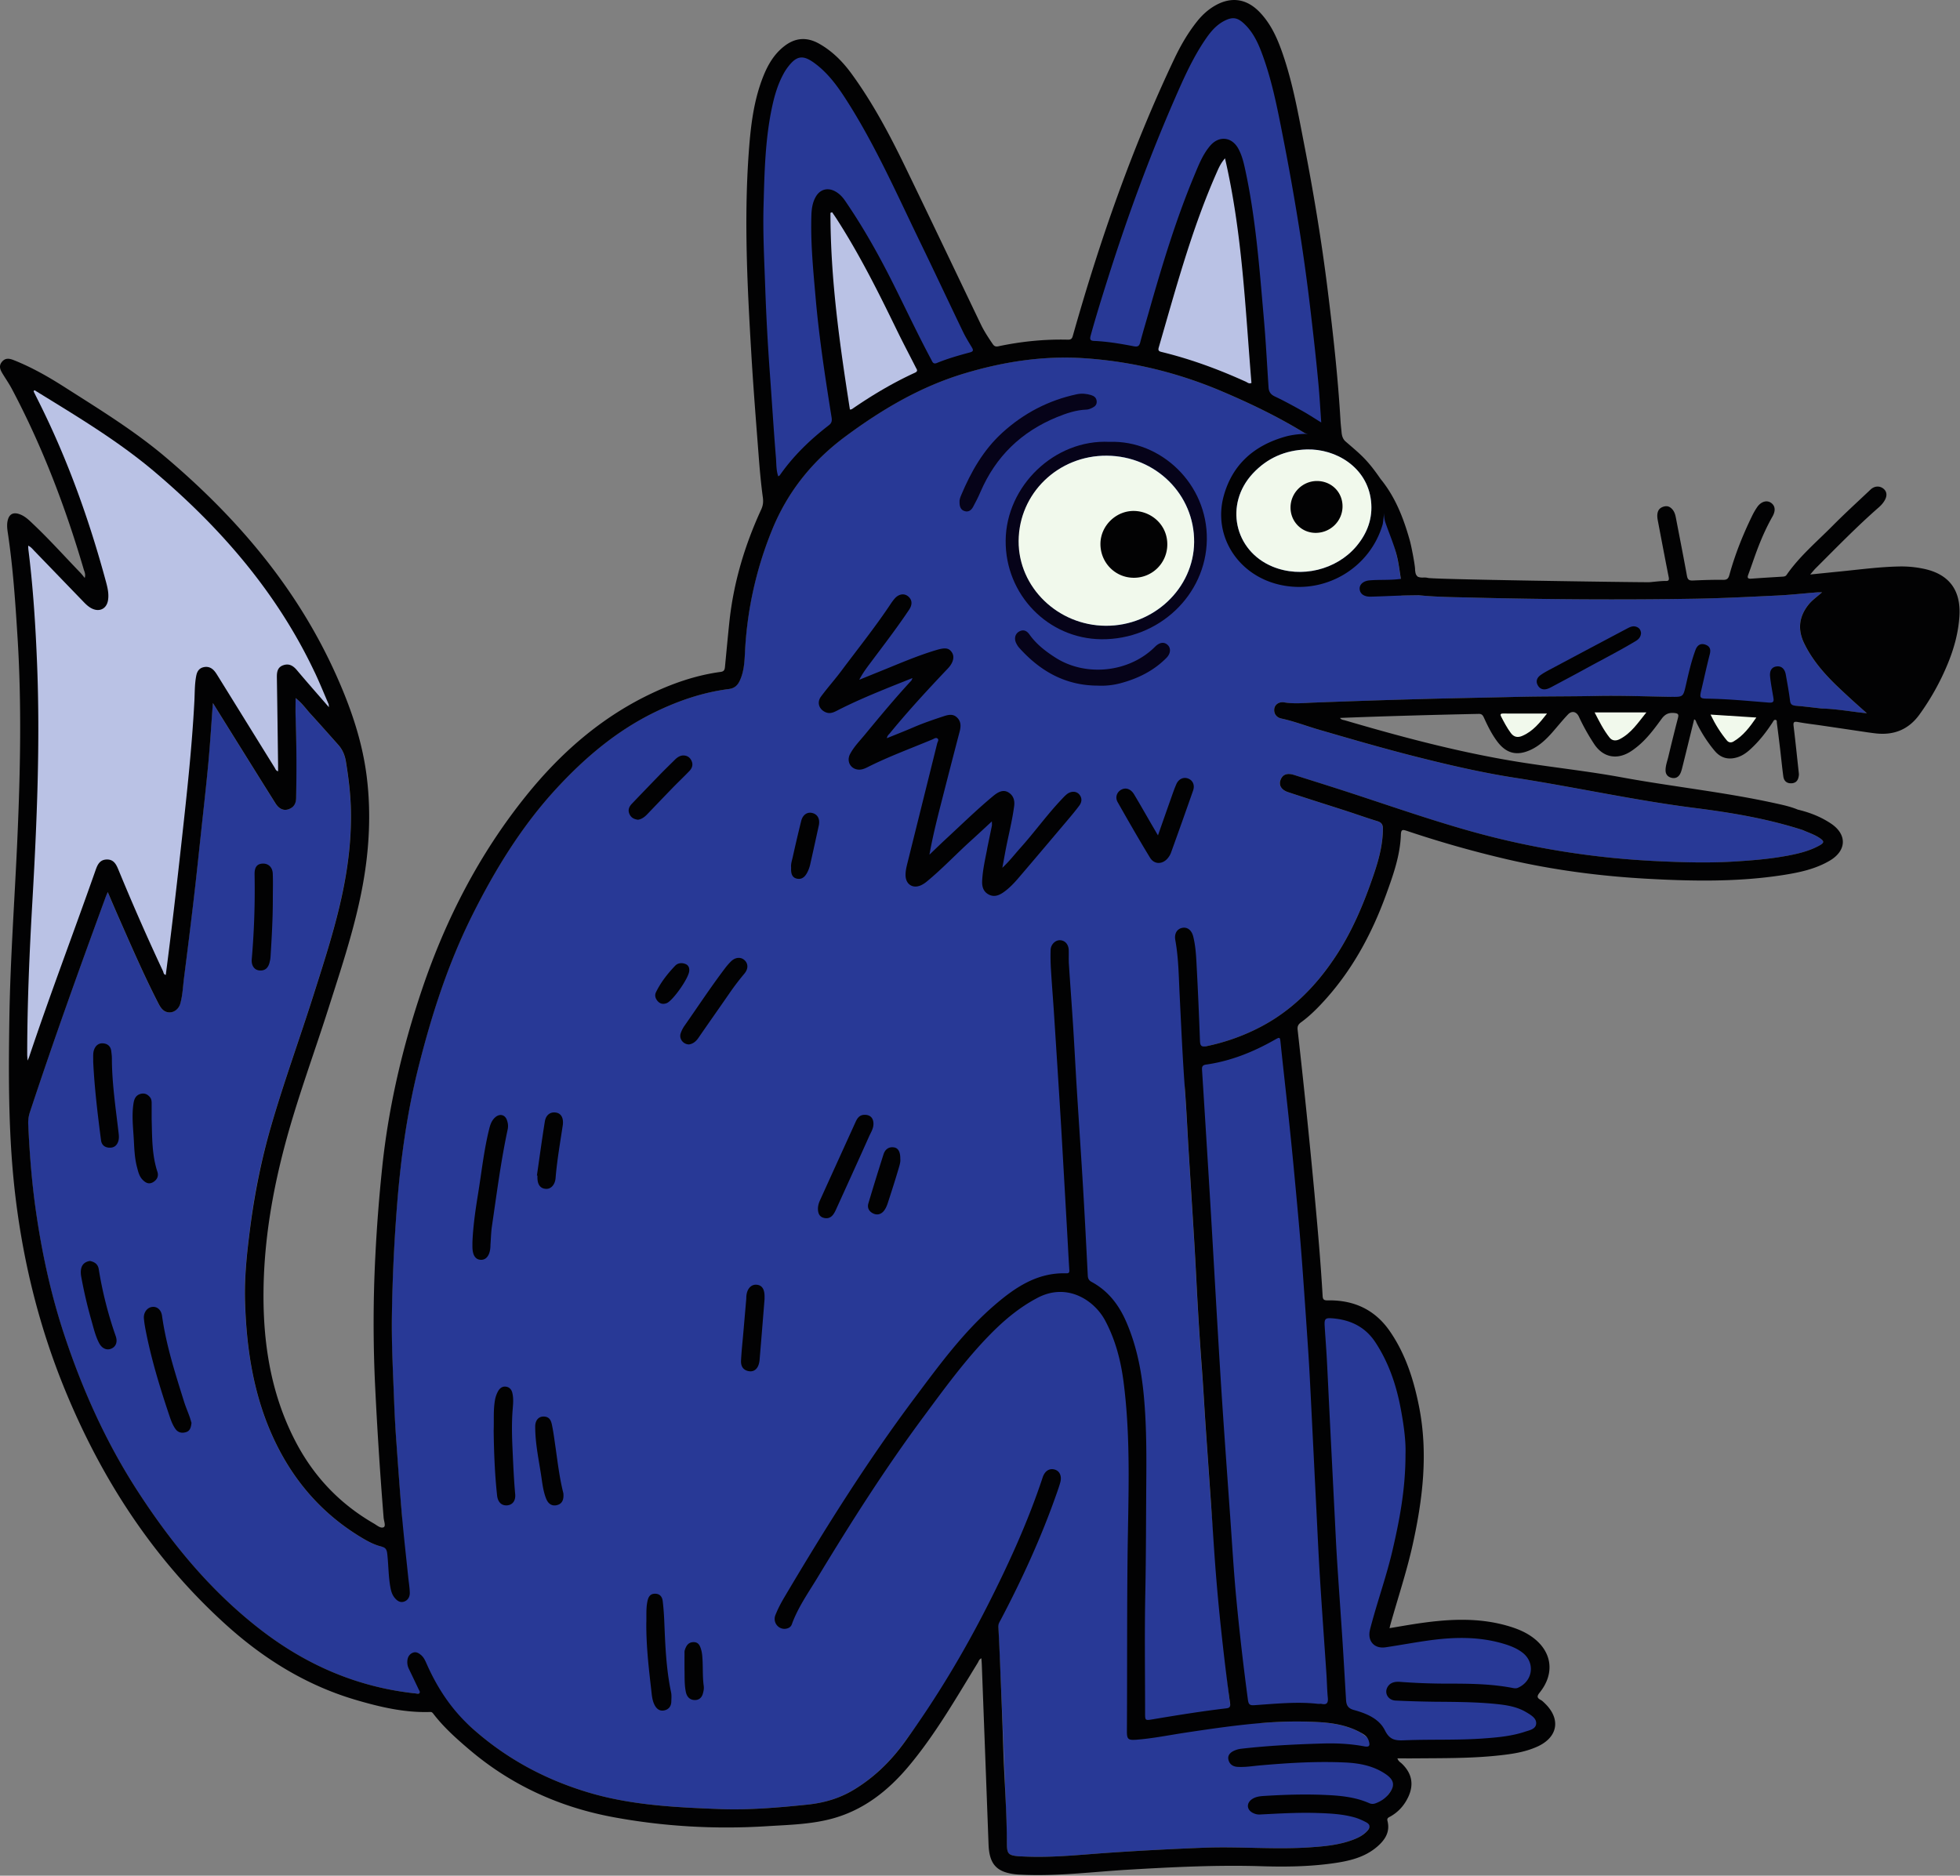 <svg width="256" height="245" fill="none" xmlns="http://www.w3.org/2000/svg"><rect width="100%" height="100%" fill="#808080" stroke="none"/><path d="M234.547 92.182c1.134.092 2.266.239 3.398.365 1.969.051 3.905.428 5.881.62a125.288 125.288 0 0 1-3.834-3.497c-1.734-1.666-3.308-3.468-4.362-5.648-.86-1.785-.685-3.488.59-5.063.475-.586 1.09-1.007 1.752-1.588-.318 0-.481-.012-.642.001-1.726.14-3.449.33-5.176.413-3.607.175-7.217.36-10.827.42-9.699.16-19.396.093-29.094-.148-2.315-.06-4.636-.071-6.945-.307-.752.013-1.504.018-2.257.043l-.074-2.182c-.125-.788-.229-1.581-.38-2.365-.343-1.77-2.397-8.713-2.968-10.411-.435-.19-6.999-6.685-9.231-6.278-3.441-2.113-7.069-3.858-10.78-5.436-5.751-2.447-11.753-3.914-17.984-4.33-5.34-.358-10.558.45-15.672 1.987-5.738 1.725-10.796 4.715-15.573 8.261-4.302 3.193-7.517 7.205-9.539 12.174a48.494 48.494 0 0 0-3.515 15.47c-.086 1.424-.074 2.879-.706 4.228-.296.63-.706.998-1.423 1.09-3.398.431-6.602 1.527-9.666 3.018-4.97 2.416-9.116 5.924-12.832 9.951-4.543 4.919-8.009 10.569-10.993 16.527-3.15 6.291-5.301 12.943-7.017 19.745-1.48 5.874-2.325 11.85-2.81 17.884a225.396 225.396 0 0 0-.697 14.759c-.056 3.883.171 7.757.31 11.633.062 1.729.178 3.458.301 5.184.225 3.136.443 6.273.717 9.404.232 2.644-2.113 4.048-2.648 3.92-.834-.201-1.608-.577-2.347-1.011-5.542-3.244-9.485-7.889-12.06-13.74-2.428-5.518-3.277-11.356-3.453-17.314-.1-3.378.3-6.735.735-10.086a83.95 83.95 0 0 1 2.476-12.111c1.714-6.038 3.877-11.93 5.771-17.912 1.855-5.857 3.779-11.695 4.52-17.831a43.38 43.38 0 0 0 .325-6.276c-.052-2.097-.307-4.176-.647-6.248-.14-.86-.441-1.583-1.007-2.217-1.202-1.348-2.396-2.702-3.616-4.034-.602-.658-1.105-1.413-1.954-2.063 0 .917-.024 1.708.004 2.498.125 3.514.133 7.029.066 10.544-.01.512-.142 1.016-.65 1.319-.756.453-1.492.267-2.042-.609-2.066-3.286-4.113-6.581-6.167-9.874l-2.013-3.235c-.202 2.715-.353 5.241-.586 7.759-.283 3.055-.634 6.106-.96 9.156-.307 2.859-.603 5.718-.94 8.572-.405 3.46-.836 6.915-1.278 10.371-.145 1.134-.181 2.287-.49 3.396-.296 1.065-1.447 1.501-2.228.863-.287-.234-.47-.561-.636-.886-1.876-3.648-3.502-7.409-5.155-11.159-.476-1.077-.934-2.161-1.46-3.377-.13.311-.2.46-.256.614-3.416 9.318-6.783 18.655-9.891 28.081a4.398 4.398 0 0 0-.239 1.581c.169 3.775.457 7.538.99 11.282.789 5.537 1.967 10.985 3.725 16.295 2.371 7.161 5.443 14.003 9.55 20.353 4.442 6.868 9.58 13.118 16.099 18.153 5.99 4.627 12.681 7.518 20.24 8.317.17.017.372.091.49-.043.132-.151 4.235 2.216 6.896 4.594 4.427 3.954 9.49 6.673 15.12 8.367 5.606 1.687 11.423 1.964 17.223 2.182 3.808.143 7.608-.186 11.397-.573 2.126-.217 4.149-.783 6.02-1.899 2.716-1.619 4.911-3.773 6.743-6.308 4.098-5.668 12.201-15.424 12.22-15.075.086 1.679 1.104 24.117 1.113 28.292.003 1.453.19 1.619 1.631 1.739.122.01.245.005.367.012 3.817.208 7.61-.226 11.404-.484 4.114-.28 8.23-.495 12.349-.653 4.614-.178 9.229.261 13.841-.05 1.897-.127 3.794-.302 5.598-.982.715-.269 1.391-.605 1.906-1.188.384-.435 2.309-4.203 2.752-4.752.875-1.092.639-1.256.648-2.644.014-2.258-3.859-5.181-4.308-5.427-1.71-.938-3.591-1.254-5.497-1.358a53.995 53.995 0 0 0-7.172.099c-3.406.268-4.311-2.129-4.365-2.519-.465-3.329-2.359-24.192-2.516-26.478-.233-3.379-.477-6.758-.706-10.138-.165-2.446-.288-4.896-.476-7.34a450.43 450.43 0 0 1-.72-11.616 516.271 516.271 0 0 0-.292-5.276c-.231-3.82-.478-7.64-.711-11.459-.158-2.579-.271-5.162-.466-7.738-.315-4.184 2.174-5.699 2.789-5.823a27.253 27.253 0 0 0 6.224-2.094c4.627-2.191 8.083-5.652 10.828-9.893 2.109-3.26 3.58-6.818 4.822-10.477.652-1.919 1.174-3.867 1.188-5.924.004-.604-.207-.856-.766-1.023-1.331-.4-2.64-.876-3.964-1.305-2.553-.827-5.116-1.624-7.661-2.472-.906-.302-1.233-.926-.978-1.599.271-.715.854-.933 1.762-.648 1.676.528 3.35 1.055 5.023 1.589 5.949 1.894 11.827 4.007 17.84 5.706 8.087 2.284 16.329 3.588 24.714 3.974 3.192.146 6.39.243 9.591.06 2.438-.14 4.866-.33 7.266-.777 1.438-.268 2.866-.611 4.166-1.326.677-.372.668-.573.014-1.007-.677-.45-1.451-.688-2.183-1.023-4.566-1.472-9.278-2.269-14.014-2.869-7.887-.997-15.646-2.722-23.493-3.943-4.478-.696-8.888-1.724-13.278-2.84-4.158-1.056-8.275-2.258-12.395-3.453-1.638-.475-3.23-1.098-4.906-1.457-.587-.126-.993-.561-.937-1.225.05-.586.62-1 1.292-.888 1.34.226 2.669.075 4.008.024a1501.5 1501.5 0 0 1 13.825-.455c4.196-.117 8.393-.187 12.589-.285 3.466-.082 6.932-.05 10.398-.12 3.22-.066 6.443.061 9.665.112" fill="#283996"/><path d="M144.919 57.716c-7.192-.359-13.498 5.78-13.567 12.876-.069 7.064 5.525 12.837 12.498 12.906 7.501.074 13.67-5.767 13.778-12.996.11-7.306-6.02-13.03-12.709-12.787v.001Zm-.466 24.02c-6.254-.033-11.391-5.037-11.359-11.067.032-6.227 5.163-11.199 11.504-11.149 6.359.051 11.425 5.079 11.372 11.287-.051 6.02-5.257 10.96-11.516 10.927l-.001.002ZM138.041 54.49c1.252-.514 2.509-.937 3.871-.987.278-.01.519-.121.761-.24.353-.174.601-.404.568-.844-.033-.467-.335-.693-.728-.813-.615-.188-1.249-.242-1.88-.107-3.685.79-6.915 2.476-9.697 5.002-2.493 2.264-4.11 5.119-5.398 8.183-.132.312-.244.64-.211.94 0 .56.159.988.681 1.143.504.151.862-.142 1.083-.546.352-.64.682-1.296.969-1.965 1.989-4.625 5.323-7.857 9.979-9.767l.002.002Z" fill="#060319"/><path d="M150.841 84.5c-3.347 3.334-8.989 3.945-12.969 1.41-1.303-.83-2.511-1.758-3.416-3.039-.344-.488-.811-.708-1.391-.352-.48.295-.626.899-.343 1.485.105.217.237.43.398.61 2.741 3.06 6.054 4.937 10.261 4.943a9.68 9.68 0 0 0 3.048-.335c2.245-.61 4.284-1.624 5.932-3.299.574-.583.578-1.29.141-1.688-.476-.433-1.053-.341-1.661.265Z" fill="#060319"/><path d="M202.195 89.947c.205-.075.4-.182.594-.286 1.441-.77 2.887-1.534 4.319-2.321 2.18-1.197 4.402-2.323 6.535-3.606.411-.248.669-.554.696-1.055-.046-.373-.2-.66-.609-.805-.48-.17-.864.044-1.247.246a3034.39 3034.39 0 0 0-9.694 5.15c-.538.287-1.088.562-1.579.917-.449.324-.662.801-.345 1.345.306.526.786.612 1.33.416v-.001Z" fill="#020203"/><path d="M251.109 74.264a13.886 13.886 0 0 0-2.837-.274c-2.64.035-5.256.389-7.878.65-1.264.126-2.526.256-3.958.401.321-.368.498-.596.702-.8 2.714-2.704 5.378-5.457 8.266-7.98.297-.26.555-.551.753-.891.365-.629.299-1.181-.175-1.553-.496-.389-1.164-.343-1.663.129-1.664 1.576-3.363 3.12-4.976 4.749-2.057 2.078-4.314 3.974-5.995 6.402-.129.186-.307.21-.506.224-1.365.083-2.73.163-4.094.264-.441.032-.567-.082-.403-.523.402-1.072.755-2.162 1.16-3.233.567-1.505 1.215-2.975 2.013-4.377.45-.791.328-1.45-.255-1.81-.549-.337-1.267-.106-1.751.595-.248.36-.468.745-.66 1.138-1.209 2.479-2.231 5.033-2.963 7.694-.127.464-.278.678-.817.67-1.318-.02-2.637.029-3.954.087-.473.02-.688-.096-.778-.599-.456-2.517-.955-5.029-1.436-7.542-.079-.412-.179-.813-.459-1.138-.308-.358-.67-.524-1.164-.368-.475.148-.724.432-.796.92-.06.4.026.778.098 1.159.45 2.37.9 4.742 1.368 7.11.073.373.028.535-.4.519-.535-.022-1.965.162-2.156.162-2.856.002-28.677-.37-28.907-.568-.519-.118-.78.055-1.291-.145-.315-.261-.312-.49-.371-.881.055-.312-.442-2.99-.69-3.876-.811-2.887-1.881-5.654-3.809-8.012-1.763-2.559-2.585-3.181-4.532-4.862-.383-.314-.521-.742-.565-1.213-.048-.535-.116-1.069-.146-1.605-.336-5.728-.974-11.426-1.684-17.116-.787-6.319-1.831-12.599-3.044-18.85-.771-3.972-1.472-7.964-2.787-11.807-.69-2.017-1.528-3.954-3.042-5.53-1.676-1.741-3.669-2.065-5.774-.881-.95.535-1.738 1.26-2.412 2.108-1.191 1.498-2.144 3.15-2.959 4.87-5.508 11.614-9.725 23.704-13.219 36.056-.11.39-.17.642-.685.63-3.063-.076-6.095.234-9.092.868-.34.072-.532-.017-.726-.303-.561-.828-1.114-1.659-1.548-2.565-3.275-6.835-6.533-13.678-9.837-20.5-2.052-4.24-4.255-8.401-7.038-12.22-1.156-1.588-2.526-2.979-4.266-3.952-1.572-.878-3.072-.79-4.507.317-1.343 1.034-2.161 2.432-2.773 3.97-1.27 3.194-1.65 6.565-1.893 9.95-.635 8.79-.18 17.57.34 26.346.261 4.41.615 8.813.952 13.218.14 1.824.3 3.65.547 5.46.08.59.034 1.056-.211 1.59-2.156 4.684-3.62 9.568-4.161 14.708-.204 1.94-.383 3.884-.57 5.826-.036.359-.087.62-.565.684-3.298.44-6.405 1.539-9.374 2.978-6.403 3.103-11.614 7.704-16.04 13.204-6.09 7.568-10.478 16.071-13.581 25.253-2.546 7.532-4.355 15.229-5.2 23.146a211.61 211.61 0 0 0-.909 11.676 171.392 171.392 0 0 0-.01 17.425 540.43 540.43 0 0 0 1.09 16.804c.036.425.306 1.082.011 1.233-.394.202-.888-.253-1.305-.493-4.382-2.532-7.746-6.043-10.114-10.516-3.334-6.3-4.378-13.108-4.277-20.11.093-6.342 1.142-12.577 2.767-18.708 1.611-6.082 3.814-11.979 5.72-17.969 2.026-6.364 4.181-12.697 4.969-19.376.43-3.648.475-7.301.01-10.956-.6-4.718-2.15-9.142-4.101-13.446C38.708 76.7 30.939 67.6 21.624 59.714c-4.112-3.482-8.699-6.285-13.225-9.172-2.08-1.327-4.217-2.545-6.511-3.465-.549-.22-1.123-.407-1.612.157-.513.592-.214 1.125.113 1.66.395.643.824 1.267 1.176 1.933C5.537 58.33 8.543 66.22 10.93 74.354c.09.309.278.615.14 1.14-.233-.28-.39-.493-.571-.682-2.034-2.107-3.99-4.291-6.117-6.308-.547-.519-1.08-1.07-1.815-1.335-.877-.315-1.405.008-1.583.91-.111.569-.022 1.127.06 1.672.666 4.496.968 9.024 1.25 13.551.542 8.712.362 17.429-.02 26.139-.342 7.852-.927 15.695-1.05 23.557-.124 7.913-.137 15.824.84 23.694 1.058 8.534 3.134 16.811 6.398 24.783 4.82 11.771 11.595 22.203 21.078 30.769 4.966 4.485 10.556 7.939 17.035 9.829 3.146.919 6.32 1.659 9.63 1.546.212-.007.305.116.407.251 1.364 1.773 3.02 3.247 4.717 4.687 5.449 4.628 11.753 7.491 18.731 8.791 6.648 1.236 13.378 1.614 20.138 1.189 2.777-.174 5.578-.233 8.286-.933 4.205-1.086 7.466-3.638 10.2-6.9 3.494-4.169 6.183-8.884 9.019-13.499.122-.199.17-.457.475-.599.021.293.047.555.057.818.295 7.83.591 15.663.881 23.493.099 2.633 1.084 3.681 3.719 3.924.218.021.438.024.658.034 4.677.22 9.318-.391 13.972-.662 5.757-.337 11.514-.626 17.283-.447 3.129.096 6.255.058 9.361-.38 2.095-.294 4.143-.757 5.8-2.201 1.006-.876 1.679-1.918 1.312-3.338-.1-.388.172-.458.393-.584 1.056-.6 1.818-1.467 2.327-2.557.758-1.625.466-3.083-.833-4.33-.192-.185-.468-.312-.588-.698.856 0 1.636.006 2.416 0 3.518-.032 7.038.008 10.544-.351 1.824-.188 3.642-.423 5.333-1.193 2.689-1.227 3.08-3.624.938-5.667-.158-.151-.317-.318-.507-.417-.508-.267-.519-.497-.147-.96 2.075-2.58 1.606-5.513-1.139-7.378-.856-.582-1.801-.965-2.786-1.266-3.982-1.215-8.01-.974-12.048-.374-1.193.178-2.382.392-3.635.598.055-.219.081-.337.113-.451.978-3.496 2.137-6.941 2.921-10.495 1.32-5.981 2.031-11.971.809-18.067-.701-3.5-1.771-6.846-3.825-9.806-1.956-2.818-4.721-4.06-8.099-3.996-.5.009-.629-.129-.656-.578-.256-4.459-.654-8.908-1.063-13.355a1108.65 1108.65 0 0 0-2.203-21.406c-.049-.436.068-.709.436-.974.951-.689 1.8-1.497 2.606-2.352 3.921-4.152 6.593-9.042 8.527-14.372.917-2.524 1.82-5.058 1.917-7.777.025-.708.211-.704.787-.51a143.15 143.15 0 0 0 13.087 3.714c6.032 1.4 12.147 2.2 18.328 2.54 5.912.325 11.816.43 17.691-.482 2.128-.332 4.236-.773 6.12-1.882 2.213-1.303 2.293-3.411.181-4.835-1.324-.891-2.802-1.466-4.356-1.835-.97-.407-1.996-.618-3.015-.843-6.607-1.449-13.34-2.151-19.986-3.371-4.442-.816-8.936-1.287-13.395-2.002-7.723-1.237-15.262-3.245-22.754-5.444-.216-.063-.468-.058-.638-.313 6.063-.24 12.093-.4 18.125-.53.361-.006.513.149.65.446.506 1.111 1.041 2.207 1.781 3.186 1.186 1.568 2.591 1.893 4.383 1.05 1.107-.523 1.973-1.339 2.769-2.241.694-.787 1.348-1.61 2.071-2.368.503-.528 1.112-.371 1.415.28a27.646 27.646 0 0 0 1.994 3.573c1.126 1.715 2.887 2.112 4.64 1.067.334-.199.648-.435.953-.678 1.292-1.033 2.265-2.356 3.229-3.674.443-.605.918-.828 1.657-.756.513.05.593.188.472.652a242.643 242.643 0 0 0-1.251 5.04c-.141.59-.368 1.167-.368 1.786 0 .496.249.836.73.973.516.146.931-.04 1.173-.5.156-.296.235-.639.317-.969.509-2.042 1.009-4.088 1.517-6.155.242.102.241.3.311.442a17.731 17.731 0 0 0 2.374 3.68c.771.914 1.743 1.19 2.897.852.65-.19 1.188-.554 1.683-.998 1.172-1.052 2.132-2.278 2.987-3.593.091-.14.167-.344.364-.316.227.032.167.265.187.42.141 1.09.279 2.178.409 3.268.147 1.236.266 2.474.433 3.705.085.624.493.946 1.13.889.629-.057.846-.506.899-1.064.013-.143-.01-.291-.026-.438-.216-1.988-.418-3.98-.661-5.965-.063-.519.052-.623.564-.53 1.007.187 2.028.3 3.042.45 2.027.297 4.053.598 6.079.899.363.047.725.102 1.088.14 2.356.251 4.257-.52 5.666-2.467a32.279 32.279 0 0 0 3.664-6.56c.828-1.992 1.4-4.047 1.551-6.213.243-3.498-1.375-5.633-4.812-6.298l.001.001Zm-72.036-8.835c.254 2.255-.479 4.23-1.929 5.943-2.61 3.081-7.207 4.183-10.934 2.637-5.014-2.077-6.308-8.156-2.576-12.16 1.891-2.031 4.248-3.051 7.014-3.139 3.839-.12 7.93 2.325 8.425 6.718Zm58.874 27.118c-1.133-.126-2.264-.272-3.398-.365-.462-.037-.687-.157-.75-.666-.139-1.135-.352-2.26-.55-3.387-.133-.753-.549-1.133-1.143-1.084-.645.052-.994.495-.911 1.323.093.919.275 1.829.426 2.742.079.482.061.713-.602.662-2.673-.211-5.342-.478-8.027-.512-.956-.011-1.015-.121-.799-1.035.375-1.589.718-3.185 1.124-4.764.165-.642.021-1.06-.604-1.266-.646-.214-1.049.138-1.255.689-.545 1.463-.891 2.989-1.237 4.508-.379 1.657-.355 1.653-2.015 1.627-3.221-.053-6.445-.179-9.665-.113-3.466.07-6.934.038-10.398.12-4.197.1-8.393.17-12.589.286-4.61.129-9.218.281-13.825.454-1.339.05-2.669.2-4.009-.023-.671-.113-1.242.3-1.291.888-.056.662.35 1.099.936 1.225 1.676.359 3.269.98 4.906 1.456 4.12 1.196 8.238 2.397 12.396 3.454 4.39 1.115 8.8 2.144 13.278 2.84 7.847 1.22 15.606 2.945 23.493 3.943 4.736.599 9.448 1.396 14.014 2.869.001-.037-.002-.076-.003-.114 0 .038.004.077.003.114.731.332 1.506.573 2.183 1.023.654.433.663.634-.015 1.006-1.299.714-2.727 1.058-4.165 1.326-2.4.447-4.828.638-7.267.777-3.202.182-6.398.086-9.59-.06-8.384-.385-16.627-1.69-24.715-3.974-6.013-1.698-11.891-3.811-17.839-5.706-1.673-.533-3.349-1.061-5.023-1.588-.908-.286-1.49-.068-1.763.647-.255.673.072 1.297.978 1.599 2.546.85 5.109 1.646 7.661 2.472 1.324.429 2.632.904 3.965 1.306.559.168.77.42.765 1.022-.013 2.058-.536 4.005-1.187 5.925-1.242 3.659-2.713 7.216-4.823 10.477-2.744 4.24-6.199 7.701-10.828 9.892a27.093 27.093 0 0 1-6.224 2.094c-.614.124-.809-.037-.833-.679-.127-3.461-.278-6.92-.466-10.378-.058-1.092-.148-2.19-.413-3.259-.208-.838-.76-1.275-1.434-1.142-.681.134-1.063.746-.912 1.584.428 2.361.448 4.752.567 7.136.208 4.188.389 8.379.704 12.561.195 2.576.308 5.159.466 7.738.235 3.82.48 7.639.711 11.459.113 1.849.213 3.7.307 5.551.193 3.821.426 7.641.715 11.457.182 2.406.305 4.816.468 7.224.229 3.38.472 6.759.705 10.138.159 2.286.304 4.572.462 6.857.223 3.209.503 6.412.843 9.611.355 3.342.747 6.68 1.211 10.009.055.388-.055.569-.484.618-3.243.384-6.466.906-9.684 1.445-.919.154-.935.137-.935-.81 0-5.25-.079-10.502.028-15.749.098-4.809.09-9.619.126-14.426.028-3.804.032-7.61-.332-11.402-.316-3.291-.962-6.503-2.291-9.558-.965-2.216-2.362-4.034-4.519-5.199-.343-.185-.478-.432-.497-.815-.195-3.798-.386-7.597-.612-11.394-.262-4.405-.563-8.806-.837-13.21-.164-2.652-.296-5.306-.465-7.958-.171-2.7-.377-5.398-.551-8.097-.04-.608-.01-1.221-.023-1.83-.017-.789-.49-1.319-1.17-1.326-.587-.008-1.173.559-1.197 1.261-.029.853-.009 1.71.043 2.562.108 1.824.259 3.645.379 5.468.245 3.745.481 7.492.719 11.238.105 1.679.208 3.357.305 5.036.245 4.26.485 8.519.727 12.777.089 1.583.167 3.165.27 4.747.022.334-.09.43-.406.42-3.773-.119-6.648 1.824-9.334 4.134-4.088 3.514-7.239 7.842-10.445 12.121-6.261 8.352-11.784 17.185-17.094 26.157-.42.712-.804 1.457-1.109 2.224-.38.951.384 1.921 1.344 1.791.367-.05.67-.223.795-.569.802-2.225 2.168-4.145 3.376-6.142 4.308-7.123 8.771-14.148 13.73-20.843 2.803-3.785 5.564-7.608 8.884-10.973 1.821-1.847 3.788-3.483 6.121-4.706 3.843-2.011 7.394.302 8.822 2.984 1.323 2.484 2.028 5.169 2.39 7.942.993 7.584.618 15.21.532 22.815-.086 7.618-.041 15.233-.087 22.851-.006 1.071.155 1.218 1.252 1.134 2.165-.167 4.294-.606 6.439-.929 3.375-.508 6.749-1.003 10.155-1.272a53.676 53.676 0 0 1 7.173-.099c1.906.104 3.786.42 5.497 1.358.448.246.884.5 1.061 1.049.222.685.096.887-.585.759-1.784-.334-3.589-.423-5.394-.37-3.582.105-7.164.278-10.727.691a3.04 3.04 0 0 0-.835.236c-.474.207-.876.563-.788 1.105.097.601.528.973 1.176 1.018 1.006.069 1.999-.107 2.993-.193 3.699-.325 7.402-.551 11.115-.377 1.862.088 3.689.436 5.278 1.524 1.145.786 1.241 1.539.365 2.631-.441.551-1.008.914-1.658 1.164-.283.109-.566.124-.855-.004-1.915-.847-3.963-1.005-6.011-1.086-2.563-.101-5.129-.022-7.689.138-.55.034-1.119.085-1.608.415-.76.511-.725 1.377.086 1.795.283.145.588.233.915.217 2.512-.128 5.023-.28 7.538-.197 1.607.053 3.218.128 4.786.56.545.149 1.054.379 1.554.639.572.296.572.68.189 1.115-.515.583-1.191.919-1.906 1.188-1.805.68-3.702.855-5.598.982-4.611.311-9.229-.127-13.841.05-4.12.158-8.234.375-12.349.653-3.794.258-7.587.691-11.404.484-.122-.007-.245 0-.366-.012-1.443-.12-1.629-.285-1.632-1.739-.009-4.175-.346-8.335-.477-12.505-.111-3.584-.264-7.165-.404-10.748-.066-1.681-.144-3.36-.231-5.039-.017-.349.172-.605.316-.879 2.809-5.34 5.315-10.813 7.307-16.512.161-.46.324-.92.456-1.389.233-.832-.051-1.5-.698-1.701-.696-.215-1.311.16-1.594 1.014-1.907 5.759-4.416 11.255-7.155 16.659-3.164 6.239-6.751 12.215-10.85 17.883-1.832 2.535-4.027 4.687-6.743 6.308-1.871 1.117-3.894 1.682-6.02 1.899-3.787.388-7.589.717-11.397.573-5.8-.218-11.617-.495-17.223-2.182-5.63-1.694-10.693-4.413-15.12-8.367-2.661-2.378-4.53-5.206-5.948-8.408-.188-.423-.373-.854-.742-1.163-.311-.261-.654-.465-1.068-.298-.416.169-.645.518-.703.957-.052.393.005.777.181 1.14.437.9.866 1.804 1.295 2.708.07.15.22.32.088.47-.117.135-.32.061-.49.043-7.56-.799-14.251-3.69-20.24-8.317-6.52-5.036-11.657-11.286-16.1-18.152-4.106-6.35-7.178-13.193-9.549-20.354-1.758-5.31-2.937-10.758-3.726-16.295-.533-3.746-.822-7.507-.99-11.282a4.353 4.353 0 0 1 .24-1.581c3.108-9.426 6.473-18.763 9.89-28.081.058-.154.127-.303.257-.614.525 1.215.984 2.299 1.46 3.378 1.653 3.749 3.28 7.511 5.154 11.158.168.327.35.652.637.886.781.639 1.932.203 2.228-.863.308-1.107.345-2.262.49-3.396.441-3.455.874-6.911 1.279-10.37.334-2.855.631-5.715.938-8.572.327-3.053.677-6.102.96-9.157.233-2.519.384-5.044.587-7.759.721 1.16 1.366 2.198 2.013 3.236 2.054 3.292 4.1 6.588 6.167 9.873.551.875 1.286 1.062 2.042.609.508-.303.641-.809.65-1.318.067-3.516.058-7.031-.066-10.545-.028-.79-.005-1.58-.005-2.498.848.65 1.352 1.405 1.955 2.063 1.22 1.332 2.413 2.686 3.616 4.034.566.635.866 1.358 1.007 2.217.34 2.073.595 4.153.646 6.248a43.408 43.408 0 0 1-.324 6.276c-.741 6.137-2.665 11.975-4.52 17.831-1.833 5.788-3.918 11.494-5.604 17.329-1.26 4.364-2.146 8.801-2.723 13.307-.403 3.147-.749 6.302-.655 9.473.176 5.958 1.023 11.796 3.453 17.314 2.575 5.851 6.517 10.496 12.06 13.74.739.432 1.513.811 2.347 1.011.535.129.658.434.715.934.172 1.499.141 3.017.436 4.503.085.432.217.845.497 1.2.323.41.721.715 1.254.543.516-.167.765-.634.756-1.146-.013-.678-.13-1.354-.2-2.03-.273-2.641-.578-5.279-.809-7.922-.274-3.131-.492-6.269-.717-9.404a145.811 145.811 0 0 1-.3-5.185c-.14-3.877-.367-7.75-.311-11.633.072-4.928.303-9.845.698-14.758.484-6.034 1.327-12.01 2.81-17.884 1.715-6.802 3.865-13.453 7.016-19.745 2.984-5.96 6.45-11.609 10.993-16.528 3.718-4.026 7.863-7.534 12.832-9.95 3.064-1.49 6.268-2.587 9.667-3.02.716-.09 1.126-.458 1.422-1.088.632-1.348.622-2.803.707-4.229a48.496 48.496 0 0 1 3.514-15.47c2.022-4.968 5.237-8.978 9.539-12.173 4.777-3.546 9.834-6.537 15.573-8.261 5.114-1.537 10.332-2.345 15.672-1.987 6.231.416 12.233 1.884 17.985 4.33 3.711 1.578 7.338 3.323 10.779 5.436a3.8 3.8 0 0 0 .412.114c-1.283-.013-2.328.197-2.822.331-4.093 1.127-6.978 3.592-8.135 7.72-1.45 5.177 1.742 10.282 7.092 11.606 5.915 1.464 11.959-2.008 13.652-7.833.04-.138.163-1.155.178-1.57-.015.415.033.817.145 1.214.569 1.698 1.332 3.333 1.676 5.103.152.784.255 1.576.379 2.365-1.356.2-2.727.083-4.085.198-.824.07-1.329.544-1.299 1.112.034.64.572 1.038 1.443 1.016 1.339-.034 2.676-.101 4.015-.144.752-.025 1.504-.029 2.256-.042 2.309.236 4.63.249 6.945.306 9.697.243 19.396.31 29.094.15 3.61-.06 7.22-.247 10.827-.421 1.727-.084 3.45-.274 5.176-.413.161-.013.324-.002.642-.002-.661.582-1.277 1.003-1.752 1.589-1.276 1.575-1.452 3.28-.59 5.062 1.053 2.182 2.628 3.985 4.362 5.65a124.533 124.533 0 0 0 3.834 3.495c-1.976-.192-3.911-.568-5.881-.62l-.01.002Z" fill="#020203"/><path d="M172.405 206.135c-.185-2.967-.317-5.939-.467-8.909-.246-4.894-.483-9.788-.73-14.681-.095-1.899-.189-3.798-.313-5.695-.225-3.429-.464-6.855-.709-10.283a369.9 369.9 0 0 0-.475-6.045c-.267-3.034-.55-6.064-.841-9.094a607.578 607.578 0 0 0-.663-6.467c-.311-2.905-.642-5.808-.943-8.715-.083-.802-.08-.82-.784-.419-2.802 1.591-5.755 2.775-8.963 3.231-.538.076-.538.363-.513.759.149 2.31.293 4.621.437 6.932.243 3.94.492 7.881.725 11.821.304 5.109.59 10.22.893 15.33.198 3.332.398 6.666.622 9.996.317 4.692.654 9.381.988 14.072.251 3.524.455 7.052.782 10.569a341.8 341.8 0 0 0 1.544 13.497c.083.623.265.737.847.697 2.821-.192 5.643-.483 8.308-.173.266 0 .368-.017.461.003.704.156.883-.146.817-.814-.1-1.019-.11-2.044-.179-3.066-.28-4.182-.585-8.361-.844-12.544v-.002ZM199.44 223.705c-1.213-.757-2.591-.981-3.979-1.124-2.675-.274-5.361-.278-8.047-.3a151.103 151.103 0 0 1-5.124-.152c-1.034-.044-1.565-1.066-.993-1.874.384-.544.999-.611 1.579-.569 2.046.154 4.092.229 6.144.229 2.879 0 5.759.02 8.603.577.214.041.433.059.648-.037 1.974-.885 2.273-3.311.56-4.608-.771-.583-1.661-.914-2.582-1.181-3.234-.936-6.511-.834-9.794-.368-1.833.261-3.655.601-5.486.873-1.45.216-2.365-.791-2.05-2.217.073-.332.167-.662.256-.99.866-3.174 1.964-6.279 2.709-9.488.928-3.996 1.694-8.011 1.69-12.496.066-1.797-.233-3.918-.632-6.031-.58-3.072-1.57-5.983-3.3-8.618-1.345-2.045-3.305-2.958-5.67-3.136-.877-.066-1.009.082-.955.989.087 1.436.203 2.869.282 4.305.114 2.094.205 4.19.311 6.284.239 4.772.479 9.546.723 14.319.098 1.924.184 3.848.307 5.77.223 3.479.477 6.955.703 10.432.167 2.579.309 5.158.466 7.738.041.668.22 1.108 1.021 1.326 1.615.443 3.287 1.114 4.055 2.66.629 1.267 1.362 1.349 2.576 1.298 3.415-.141 6.839.01 10.252-.236 1.847-.133 3.699-.293 5.472-.884.582-.193 1.397-.328 1.456-1.044.057-.704-.644-1.102-1.201-1.451v.004Z" fill="#283996"/><path d="M128.926 110.94c-.267 1.361-.575 2.72-.644 4.109-.035.705.12 1.376.803 1.764.715.406 1.361.169 1.975-.258.769-.535 1.405-1.213 2.006-1.918 2.109-2.466 4.202-4.944 6.296-7.422.55-.652 1.101-1.305 1.609-1.99.35-.471.388-1.012-.025-1.477-.39-.435-1.071-.429-1.599-.01-.265.211-.495.47-.73.718-1.895 2.006-3.505 4.254-5.347 6.305-.739.824-1.409 1.71-2.352 2.592.148-.801.263-1.419.376-2.038.368-2.012.901-3.991 1.167-6.024.091-.7-.066-1.326-.675-1.74-.62-.422-1.208-.201-1.759.189-.139.098-.271.208-.402.316-2.117 1.77-4.089 3.698-6.114 5.57-.716.661-1.411 1.342-2.116 2.015.418-2.322.969-4.54 1.537-6.754.796-3.117 1.598-6.23 2.413-9.341.179-.685.185-1.322-.35-1.832-.535-.51-1.15-.352-1.785-.142-1.321.436-2.634.883-3.913 1.436-1.114.48-2.245.922-3.463 1.417.066-.36.261-.487.397-.652 2.397-2.928 4.963-5.706 7.567-8.45.716-.752.901-1.535.541-2.092-.387-.6-.866-.674-2.049-.32-2.53.754-4.944 1.815-7.387 2.798-.892.36-1.782.724-2.673 1.084.415-.806.916-1.487 1.424-2.164 1.725-2.303 3.479-4.586 5.082-6.98.456-.68.419-1.312-.132-1.76-.515-.42-1.223-.305-1.748.296a6.233 6.233 0 0 0-.485.641c-2.012 3.032-4.289 5.87-6.464 8.783-.86 1.152-1.825 2.226-2.68 3.384-.58.787-.227 1.725.679 2.066.513.193.966-.002 1.396-.224 2.063-1.064 4.195-1.973 6.34-2.85 1.141-.466 2.287-.918 3.541-1.419-.091.205-.104.282-.15.33-2.123 2.293-4.114 4.698-6.104 7.105-.667.808-1.412 1.562-1.903 2.5-.495.948.076 1.962 1.109 2.027.435.027.818-.138 1.186-.323 2.75-1.385 5.64-2.442 8.476-3.625.213-.088.459-.299.673-.1.186.175-.009.415-.059.617-1.29 5.202-2.588 10.403-3.879 15.603-.135.542-.27 1.086-.255 1.656.03 1.163.95 1.76 2.02 1.276.284-.129.55-.316.793-.517 2.015-1.666 3.808-3.573 5.745-5.322.878-.794 1.742-1.605 2.72-2.506 0 .305.022.446-.003.576-.206 1.026-.428 2.048-.631 3.076l.005.001ZM150.21 112.035c.562.921 1.66.886 2.339.034.164-.206.311-.445.399-.693a850.2 850.2 0 0 0 2.887-8.121c.249-.718-.05-1.339-.66-1.566-.603-.224-1.235.057-1.534.747-.281.646-.507 1.318-.743 1.983-.537 1.511-1.065 3.026-1.653 4.698l-.837-1.432c-.758-1.307-1.501-2.623-2.278-3.918-.431-.718-1.078-.935-1.663-.627-.585.307-.849.999-.49 1.63 1.382 2.437 2.773 4.871 4.232 7.263l.001.002ZM66.203 146.286c-.26-.709-.946-.844-1.518-.346-.449.392-.636.912-.774 1.461-.702 2.793-1.002 5.655-1.462 8.489-.343 2.113-.657 4.233-.745 6.378v.586c.01 1.091.386 1.674 1.093 1.702.721.027 1.189-.597 1.255-1.678.007-.122.004-.245.013-.366.059-.777.072-1.561.186-2.33.623-4.238 1.166-8.49 2.062-12.684.092-.432.029-.831-.11-1.213v.001ZM18.944 173.331c.734 3.962 1.912 7.806 3.19 11.618.2.597.417 1.2.796 1.719.355.485.861.556 1.38.394.512-.159.64-.625.701-1.209-.064-.209-.145-.515-.25-.811-.24-.666-.52-1.316-.73-1.99-1.15-3.674-2.33-7.34-2.866-11.173-.114-.816-.671-1.26-1.315-1.165-.663.098-1.129.766-1.053 1.531.037.364.082.727.15 1.086h-.003ZM66.213 196.631c.708-.045 1.155-.581 1.078-1.455-.178-1.99-.261-3.982-.352-5.977-.076-1.679-.115-3.354.017-5.033.06-.747.144-1.5-.045-2.251-.116-.458-.41-.74-.846-.792-.446-.055-.784.197-1.006.59a3.708 3.708 0 0 0-.42 1.232c-.215 1.283-.108 2.575-.16 3.91.036 2.802.142 5.647.447 8.481.093.868.58 1.342 1.286 1.295h.001ZM85.06 220.727c.074.644.113 1.313.407 1.919.258.532.662.887 1.267.771.582-.111.93-.522.947-1.14.012-.413.052-.843-.032-1.241-.635-3.016-.757-6.078-.881-9.142-.037-.923-.1-1.848-.21-2.764-.066-.546-.36-.957-1.001-.958-.654-.002-.877.435-.991.973-.21.987-.108 1.993-.15 2.879-.015 2.992.315 5.848.645 8.703h-.001ZM107.488 159.045c.484.17.931.075 1.265-.312.188-.217.325-.488.445-.752 1.442-3.172 2.887-6.343 4.309-9.526.236-.526.575-1.028.578-1.641.01-.797-.451-1.235-1.226-1.194-.612.032-.887.442-1.107.927-1.553 3.417-3.106 6.833-4.657 10.252-.183.403-.293.823-.253 1.276.039.445.197.812.648.97h-.002ZM33.803 126.749c.74.102 1.212-.245 1.407-1.043.051-.213.104-.428.119-.645.164-2.601.312-5.204.306-7.812 0-1.049.035-2.098-.01-3.144-.037-.855-.608-1.35-1.365-1.299-.717.05-1.025.494-1.009 1.406a105.75 105.75 0 0 1-.37 11.095c-.068.774.313 1.357.923 1.442h-.002ZM15.482 147.92c-.371-3.211-.86-6.413-.868-9.657 0-.338-.046-.678-.09-1.015-.082-.595-.48-.912-1.033-.964-.566-.055-.974.246-1.186.782-.187.469-.12.96-.13 1.646.158 3.3.568 6.774 1.023 10.245.073.563.448.912 1.038.95.574.038.98-.204 1.187-.762.15-.406.109-.809.06-1.224l-.001-.001ZM97.232 127.169c.527-.633.499-1.322-.006-1.768-.49-.436-1.206-.367-1.758.187a8.077 8.077 0 0 0-.725.824c-1.861 2.45-3.552 5.02-5.314 7.539a3.93 3.93 0 0 0-.53 1.036c-.224.697.334 1.433 1.096 1.436.516-.074.908-.39 1.232-.861 1.37-1.991 2.766-3.963 4.137-5.953a33.725 33.725 0 0 1 1.87-2.44h-.002ZM11.737 164.707c-.623.095-1.034.448-1.148 1.061-.06.327-.038.684.024 1.015.35 1.916.791 3.81 1.325 5.683.287 1.007.52 2.034 1.007 2.967.383.731 1.033.986 1.625.712.586-.271.808-.876.545-1.622a50.962 50.962 0 0 1-2.22-8.761c-.106-.642-.55-.939-1.158-1.055ZM19.985 154.422c.523-.305.764-.792.574-1.365-.734-2.237-.684-4.56-.75-6.866v-2.049c0-.293-.017-.575-.22-.826-.35-.429-.79-.58-1.302-.409-.619.207-.782.734-.865 1.32-.225 1.561-.028 3.117.057 4.669.064 1.185.107 2.387.413 3.547.156.586.283 1.195.729 1.653.383.394.82.642 1.365.324l-.001.002ZM70.733 193.077c.132.912.26 1.839.61 2.701.24.592.69.982 1.373.828.63-.141.912-.602.878-1.364 0-.005.006-.131-.024-.248-.507-2.012-.74-4.071-1.036-6.119-.13-.89-.242-1.783-.423-2.664-.105-.516-.244-1.073-.923-1.168-.758-.105-1.283.399-1.283 1.3 0 2.277.504 4.495.83 6.733l-.002.001ZM97.672 179.076c.562.144 1.025-.046 1.296-.548.145-.269.217-.599.244-.908.225-2.641.434-5.281.648-7.923 0-.098-.002-.195 0-.293.016-1.027-.348-1.562-1.087-1.594-.7-.03-1.214.564-1.289 1.493-.01.121-.004.243-.014.365l-.383 4.429c-.104 1.211-.239 2.421-.3 3.634-.03.614.193 1.167.885 1.344v.001ZM87.869 102.891c.714-.733 1.46-1.435 2.167-2.175.33-.345.515-.767.317-1.268-.18-.45-.512-.724-.983-.765-.494-.044-.884.216-1.222.553-.657.652-1.323 1.297-1.968 1.96a674.95 674.95 0 0 0-3.648 3.789c-.36.376-.548.803-.324 1.329.204.478.588.69 1.117.76.474-.064.86-.35 1.204-.707 1.114-1.159 2.221-2.324 3.343-3.476h-.003ZM71.302 155.289c.663.043 1.195-.543 1.265-1.421.188-2.303.591-4.578.934-6.861.13-.87-.146-1.509-.777-1.66-.765-.182-1.413.226-1.56 1.134-.38 2.349-.696 4.71-1.037 7.065l.068.01v.22c-.003.958.368 1.466 1.107 1.513ZM114.054 158.505c.552.26 1.068.091 1.425-.382.215-.286.365-.636.476-.979.497-1.524.987-3.052 1.439-4.591.114-.388.24-.795.195-1.175.014-.897-.261-1.404-.792-1.5-.636-.116-1.172.186-1.397.895a343.295 343.295 0 0 0-1.978 6.408c-.176.59.089 1.068.632 1.323v.001ZM104.155 114.782c.706.118 1.096-.409 1.365-.985.134-.284.237-.591.305-.897.38-1.685.747-3.374 1.118-5.061.181-.825-.122-1.443-.807-1.635-.674-.191-1.283.2-1.488 1.025-.388 1.56-.752 3.124-1.101 4.694-.104.472-.271.941-.216 1.412-.036.683.069 1.322.821 1.448l.003-.001ZM89.404 218.01c.03.951-.032 1.977.174 2.985.123.604.484 1.037 1.125 1.065.525.024.92-.247 1.086-.791.109-.355.175-.715.125-1.079-.158-1.137-.092-2.281-.157-3.42-.025-.433-.057-.88-.179-1.293-.142-.484-.325-.991-.998-.981-.697.011-.956.488-1.137 1.042-.05.157-.036.337-.036.507-.005.633-.002 1.265-.002 1.967l-.001-.002ZM89.554 125.927c-.486-.205-1.02-.151-1.368.216-.99 1.037-1.877 2.165-2.509 3.462-.21.431-.056.875.268 1.21.314.324.7.384 1.138.213.8-.314 2.94-3.341 2.941-4.244.028-.348-.09-.696-.47-.857Z" fill="#020203"/><path d="M100.553 48.745c.268 3.67.493 7.343.792 11.009.066.807.023 1.644.302 2.463.088-.056.164-.079.201-.13 1.774-2.551 3.986-4.672 6.434-6.56.387-.3.393-.635.329-1.03-.831-5.195-1.627-10.391-2.084-15.638-.311-3.573-.665-7.138-.55-10.73.028-.857.146-1.705.593-2.461.546-.926 1.511-1.196 2.465-.7.556.288.984.73 1.33 1.233 2.38 3.467 4.432 7.126 6.311 10.882 1.648 3.294 3.212 6.63 4.952 9.879.162.302.251.65.738.451 1.402-.574 2.856-.99 4.318-1.38.452-.12.474-.293.252-.658-.416-.689-.839-1.377-1.186-2.101-1.862-3.869-3.68-7.76-5.555-11.622-2.951-6.078-5.679-12.27-9.282-18.014-1.236-1.971-2.53-3.89-4.422-5.316-1.615-1.218-2.459-1.095-3.665.543a7.258 7.258 0 0 0-.573.935c-.676 1.284-1.083 2.664-1.389 4.072-.933 4.29-1.015 8.659-1.135 13.017-.098 3.535.094 7.073.217 10.608a294.9 294.9 0 0 0 .606 11.247l.001.001ZM142.935 44.533c1.733.077 3.44.368 5.139.694.465.089.714.029.845-.475.325-1.25.701-2.485 1.054-3.728 1.739-6.123 3.561-12.22 6.017-18.102.563-1.349 1.091-2.726 2.054-3.863 1.169-1.38 2.854-1.201 3.71.384.422.782.647 1.634.836 2.49 1.432 6.514 1.912 13.154 2.492 19.775.26 2.962.409 5.932.607 8.9.037.552.263.914.808 1.172 1.213.574 2.392 1.22 3.564 1.874.802.446 1.569.953 2.509 1.53-.126-1.768-.211-3.347-.356-4.923-.317-3.443-.71-6.88-1.116-10.313a264.905 264.905 0 0 0-1.427-10.271 329.253 329.253 0 0 0-2.114-11.868c-.724-3.709-1.441-7.419-2.783-10.97-.52-1.377-1.161-2.69-2.255-3.724-.898-.85-1.541-.947-2.645-.37-1.026.537-1.747 1.399-2.387 2.33-1.695 2.468-2.901 5.195-4.09 7.923-3.295 7.563-6.134 15.298-8.628 23.16-.81 2.557-1.612 5.115-2.322 7.701-.138.505-.013.655.488.677v-.003Z" fill="#283996"/><path d="M41.104 87.818C36.22 77.47 28.92 69.036 20.268 61.69c-4.8-4.075-10.195-7.293-15.534-10.584-.094-.057-.187-.164-.323-.07 0 .047-.015.1.003.135.214.438.434.873.652 1.31 3.769 7.529 6.587 15.41 8.78 23.525.21.777.392 1.57.265 2.383-.177 1.147-1.146 1.609-2.174 1.062-.374-.199-.677-.479-.966-.778-2.156-2.228-4.306-4.462-6.462-6.69-.242-.25-.456-.537-.828-.71.01.21.007.356.026.502.619 4.944.934 9.912 1.134 14.887.416 10.38-.018 20.748-.613 31.109-.383 6.655-.67 13.312-.675 19.979 0 .195.025.39.052.784.123-.287.165-.372.195-.46 2.713-8.112 5.762-16.105 8.6-24.173.273-.777.512-1.596 1.522-1.633 1.016-.036 1.311.767 1.623 1.527a306.032 306.032 0 0 0 5.74 13.05c.083.176.072.452.367.494.776-5.933 1.455-11.869 2.11-17.808.658-5.966 1.31-11.93 1.626-17.928.059-1.12.026-2.25.248-3.357.101-.508.34-.92.87-1.075.542-.157 1.027-.015 1.41.382.217.224.385.503.551.77 2.47 3.982 4.932 7.965 7.403 11.945.104.167.155.4.452.479 0-.286.002-.523 0-.76-.052-3.832-.097-7.666-.16-11.499-.012-.708.082-1.342.85-1.6.752-.254 1.287.076 1.776.66 1.333 1.586 2.706 3.14 4.171 4.827-.026-.262-.016-.341-.043-.403-.598-1.386-1.164-2.788-1.809-4.154l-.003-.001ZM160.001 20.677c-.587.688-.826 1.275-1.081 1.85-3.262 7.379-5.336 15.152-7.577 22.87-.138.478.136.517.467.6 3.774.93 7.405 2.265 10.938 3.877.201.092.392.296.707.148-.809-9.748-1.189-19.552-3.456-29.346l.002.001ZM117.165 43.175c-2.42-4.979-4.891-9.93-7.897-14.593-.187-.291-.388-.574-.583-.861l-.217.08c-.003 8.64 1.205 17.164 2.542 25.7.132-.03.211-.027.264-.064 2.616-1.804 5.336-3.429 8.228-4.752.458-.21.238-.44.113-.687-.815-1.61-1.662-3.202-2.45-4.824v.001Z" fill="#BAC2E5"/><path d="M210.224 96.34c.355.447.847.457 1.325.212 1.5-.766 2.382-2.129 3.487-3.497h-6.759c.601 1.172 1.163 2.294 1.948 3.285h-.001ZM223.417 93.338c.623 1.301 1.309 2.384 2.133 3.38.241.29.557.318.86.142 1.259-.737 2.109-1.855 2.991-3.137l-5.983-.385h-.001ZM196.304 93.201c-.342 0-.37.14-.238.399.38.737.766 1.47 1.261 2.14.399.538.892.64 1.481.39 1.425-.599 2.329-1.76 3.251-2.926-1.969 0-3.862.005-5.757-.003h.002ZM170.648 58.71c-2.767.087-5.123 1.108-7.014 3.138-3.73 4.005-2.439 10.083 2.576 12.16 3.727 1.545 8.323.443 10.933-2.637 1.45-1.713 2.183-3.688 1.93-5.943-.494-4.395-4.586-6.839-8.425-6.719ZM144.571 59.522c-6.356-.051-11.496 4.92-11.528 11.15-.033 6.03 5.115 11.033 11.383 11.066 6.274.032 11.491-4.908 11.542-10.927.053-6.21-5.023-11.238-11.397-11.288v-.001Z" fill="#F1F9EC"/><path d="M172.06 62.831c-1.884-.03-3.462 1.498-3.5 3.391-.038 1.85 1.381 3.344 3.208 3.38 1.937.04 3.54-1.476 3.582-3.389.041-1.878-1.39-3.35-3.288-3.383l-.002.002ZM152.463 71.179c.044-2.566-2.008-4.346-4.238-4.436-2.398-.095-4.466 1.89-4.494 4.262-.029 2.437 1.877 4.422 4.286 4.462a4.349 4.349 0 0 0 4.446-4.288Z" fill="#020203"/></svg>